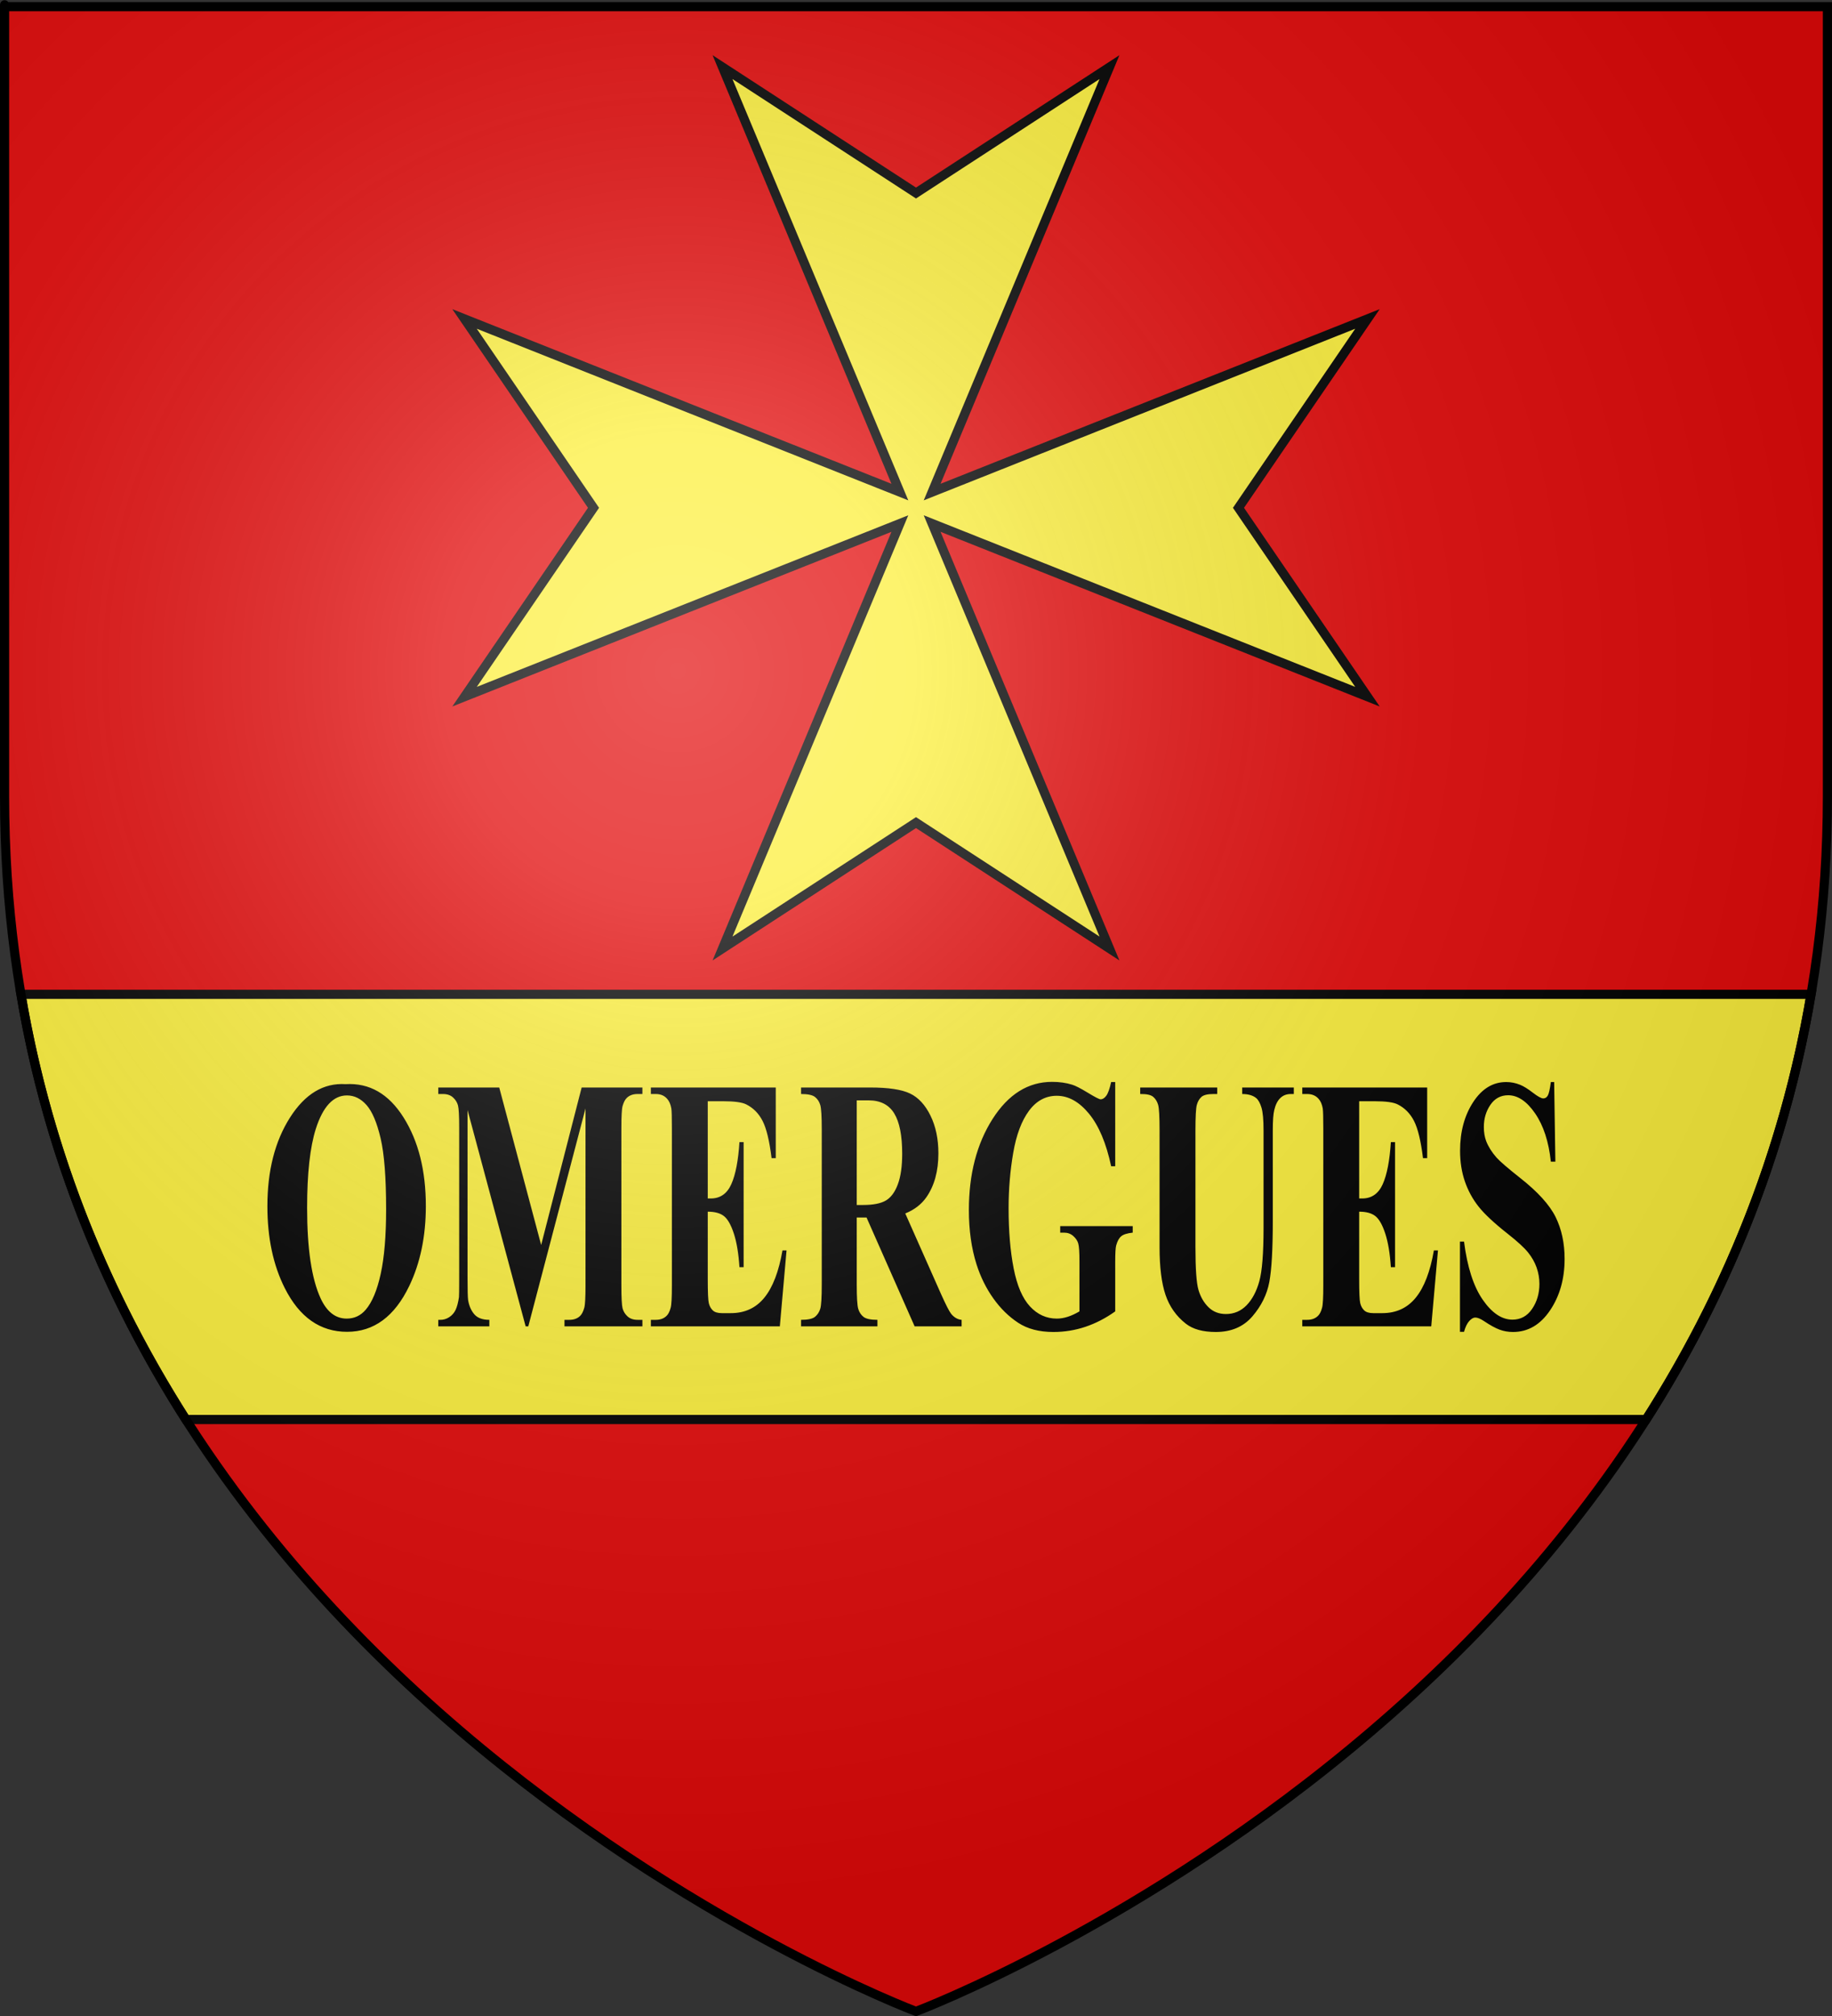 <?xml version="1.0" encoding="UTF-8" standalone="no"?>
<svg
   xmlns:dc="http://purl.org/dc/elements/1.1/"
   xmlns:cc="http://web.resource.org/cc/"
   xmlns:rdf="http://www.w3.org/1999/02/22-rdf-syntax-ns#"
   xmlns:svg="http://www.w3.org/2000/svg"
   xmlns="http://www.w3.org/2000/svg"
   xmlns:xlink="http://www.w3.org/1999/xlink"
   xmlns:sodipodi="http://sodipodi.sourceforge.net/DTD/sodipodi-0.dtd"
   xmlns:inkscape="http://www.inkscape.org/namespaces/inkscape"
   height="660"
   width="600"
   version="1.0"
   id="svg2"
   sodipodi:version="0.32"
   inkscape:version="0.45.1"
   sodipodi:docname="Blason_Les_Omergues.svg"
   sodipodi:docbase="C:\monAtelierGraphique\Blasons"
   inkscape:export-filename="/Users/olivier/Desktop/Blason Rouge/Blason_Vide_3D.png"
   inkscape:export-xdpi="144"
   inkscape:export-ydpi="144"
   inkscape:output_extension="org.inkscape.output.svg.inkscape">
  <rect width="100%" height="100%" fill="#333333" stroke="none"/>
  <sodipodi:namedview
     inkscape:window-height="750"
     inkscape:window-width="1280"
     inkscape:pageshadow="2"
     inkscape:pageopacity="0.0"
     guidetolerance="10.0"
     gridtolerance="10.0"
     objecttolerance="10.0"
     borderopacity="1.0"
     bordercolor="#666666"
     pagecolor="#ffffff"
     id="base"
     showgrid="false"
     height="660px"
     inkscape:zoom="0.44547727"
     inkscape:cx="396.46229"
     inkscape:cy="478.04383"
     inkscape:window-x="-8"
     inkscape:window-y="-8"
     inkscape:current-layer="layer4" />
  <desc
     id="desc4">Flag of Canton of Valais (Wallis)</desc>
  <defs
     id="defs6">
    <linearGradient
       id="linearGradient2893">
      <stop
         style="stop-color:white;stop-opacity:0.314;"
         offset="0"
         id="stop2895" />
      <stop
         id="stop2897"
         offset="0.19"
         style="stop-color:white;stop-opacity:0.251;" />
      <stop
         style="stop-color:#6b6b6b;stop-opacity:0.125;"
         offset="0.6"
         id="stop2901" />
      <stop
         style="stop-color:black;stop-opacity:0.125;"
         offset="1"
         id="stop2899" />
    </linearGradient>
    <linearGradient
       id="linearGradient2885">
      <stop
         id="stop2887"
         offset="0"
         style="stop-color:white;stop-opacity:1;" />
      <stop
         style="stop-color:white;stop-opacity:1;"
         offset="0.229"
         id="stop2891" />
      <stop
         id="stop2889"
         offset="1"
         style="stop-color:black;stop-opacity:1;" />
    </linearGradient>
    <linearGradient
       id="linearGradient2955">
      <stop
         id="stop2867"
         offset="0"
         style="stop-color:#fd0000;stop-opacity:1;" />
      <stop
         style="stop-color:#e77275;stop-opacity:0.659;"
         offset="0.5"
         id="stop2873" />
      <stop
         style="stop-color:black;stop-opacity:0.323;"
         offset="1"
         id="stop2959" />
    </linearGradient>
    <radialGradient
       inkscape:collect="always"
       xlink:href="#linearGradient2955"
       id="radialGradient2961"
       cx="225.524"
       cy="218.901"
       fx="225.524"
       fy="218.901"
       r="300"
       gradientTransform="matrix(-4.167939e-4,2.183,-1.884,-3.599562e-4,615.597,-289.121)"
       gradientUnits="userSpaceOnUse" />
    <polygon
       id="star"
       transform="scale(53,53)"
       points="0,-1 0.588,0.809 -0.951,-0.309 0.951,-0.309 -0.588,0.809 0,-1 " />
    <clipPath
       id="clip">
      <path
         d="M 0,-200 L 0,600 L 300,600 L 300,-200 L 0,-200 z "
         id="path10" />
    </clipPath>
    <radialGradient
       inkscape:collect="always"
       xlink:href="#linearGradient2955"
       id="radialGradient1911"
       gradientUnits="userSpaceOnUse"
       gradientTransform="matrix(-4.167939e-4,2.183,-1.884,-3.599562e-4,615.597,-289.121)"
       cx="225.524"
       cy="218.901"
       fx="225.524"
       fy="218.901"
       r="300" />
    <radialGradient
       inkscape:collect="always"
       xlink:href="#linearGradient2955"
       id="radialGradient2865"
       gradientUnits="userSpaceOnUse"
       gradientTransform="matrix(0,1.749,-1.593,-1.049767e-7,551.788,-191.29)"
       cx="225.524"
       cy="218.901"
       fx="225.524"
       fy="218.901"
       r="300" />
    <radialGradient
       inkscape:collect="always"
       xlink:href="#linearGradient2955"
       id="radialGradient2871"
       gradientUnits="userSpaceOnUse"
       gradientTransform="matrix(0,1.386,-1.323,-5.741131e-8,-158.082,-109.541)"
       cx="225.524"
       cy="218.901"
       fx="225.524"
       fy="218.901"
       r="300" />
    <radialGradient
       inkscape:collect="always"
       xlink:href="#linearGradient2893"
       id="radialGradient3163"
       gradientUnits="userSpaceOnUse"
       gradientTransform="matrix(1.353,0,0,1.349,-77.629,-85.747)"
       cx="221.445"
       cy="226.331"
       fx="221.445"
       fy="226.331"
       r="300" />
  </defs>
  <g
     inkscape:groupmode="layer"
     id="layer3"
     inkscape:label="Fond écu"
     style="display:inline"
     sodipodi:insensitive="true">
    <path
       id="path2855"
       style="fill:#e20909;fill-opacity:1;fill-rule:evenodd;stroke:none;stroke-width:1px;stroke-linecap:butt;stroke-linejoin:miter;stroke-opacity:1"
       d="M 300,658.5 C 300,658.5 598.5,546.18 598.5,260.728 C 598.5,-24.723 598.5,2.176 598.5,2.176 L 1.5,2.176 L 1.5,260.728 C 1.5,546.18 300,658.5 300,658.5 z "
       sodipodi:nodetypes="cccccc" />
  </g>
  <g
     inkscape:groupmode="layer"
     id="layer4"
     inkscape:label="Meubles"
     sodipodi:insensitive="true">
    <path
       style="fill:#fcef3c;fill-opacity:1;stroke:#000000;stroke-width:3;stroke-miterlimit:4;stroke-dasharray:none;stroke-opacity:1;display:inline"
       id="path6906"
       d="M 152.141,228.082 L 294.719,171.402 L 236.632,310.525 L 300,269.303 L 363.368,310.525 L 305.281,171.402 L 447.859,228.082 L 405.614,166.249 L 447.859,104.417 L 305.281,161.096 L 363.368,21.973 L 300,63.195 L 236.632,21.973 L 294.719,161.096 L 152.141,104.417 L 194.386,166.249 L 152.141,228.082 z " />
    <path
       style="fill:#fcef3c;fill-opacity:1;fill-rule:nonzero;stroke:#000000;stroke-width:3;stroke-linecap:round;stroke-linejoin:miter;stroke-miterlimit:4;stroke-dashoffset:12;stroke-opacity:1"
       d="M 6.875,325.531 C 15.905,378.946 35.654,425.158 60.875,464.719 L 539.125,464.719 C 564.346,425.158 584.095,378.946 593.125,325.531 L 6.875,325.531 z "
       id="rect5198" />
    <path
       style="font-size:93.362px;font-style:normal;font-weight:bold;text-align:center;writing-mode:lr-tb;text-anchor:middle;fill:#000000;fill-opacity:1;stroke:none;stroke-width:1px;stroke-linecap:butt;stroke-linejoin:miter;stroke-opacity:1;font-family:Times New Roman"
       d="M 113.197,354.932 C 120.981,354.471 127.305,358.104 132.171,365.831 C 137.036,373.558 139.468,383.227 139.468,394.837 C 139.468,404.755 137.654,413.482 134.027,421.017 C 129.221,431.012 122.434,436.01 113.665,436.01 C 104.872,436.01 98.073,431.243 93.267,421.709 C 89.471,414.174 87.573,405.236 87.573,394.894 C 87.573,383.284 90.042,373.606 94.979,365.86 C 99.917,358.113 105.989,354.471 113.197,354.932 L 113.197,354.932 z M 113.629,358.623 C 109.16,358.623 105.761,362.275 103.43,369.579 C 101.532,375.576 100.583,384.188 100.583,395.413 C 100.583,408.753 102.049,418.614 104.98,424.996 C 107.022,429.455 109.881,431.685 113.557,431.685 C 116.032,431.685 118.098,430.724 119.755,428.802 C 121.87,426.341 123.515,422.411 124.693,417.009 C 125.87,411.608 126.459,404.563 126.459,395.875 C 126.459,385.533 125.858,377.796 124.657,372.664 C 123.455,367.532 121.924,363.909 120.062,361.794 C 118.2,359.68 116.056,358.623 113.629,358.623 L 113.629,358.623 z M 177.236,407.581 L 190.498,356.028 L 210.391,356.028 L 210.391,358.161 L 208.806,358.161 C 207.364,358.161 206.211,358.565 205.346,359.372 C 204.745,359.91 204.265,360.814 203.904,362.082 C 203.64,363.005 203.508,365.408 203.508,369.291 L 203.508,420.844 C 203.508,424.842 203.64,427.341 203.904,428.341 C 204.169,429.34 204.709,430.215 205.526,430.964 C 206.343,431.714 207.436,432.089 208.806,432.089 L 210.391,432.089 L 210.391,434.222 L 184.876,434.222 L 184.876,432.089 L 186.462,432.089 C 187.903,432.089 189.057,431.685 189.922,430.878 C 190.522,430.34 191.003,429.417 191.363,428.11 C 191.627,427.187 191.76,424.765 191.76,420.844 L 191.76,362.89 L 173.02,434.222 L 172.155,434.222 L 153.127,363.409 L 153.127,418.48 C 153.127,422.324 153.187,424.688 153.307,425.573 C 153.619,427.495 154.298,429.061 155.343,430.272 C 156.388,431.483 158.028,432.089 160.262,432.089 L 160.262,434.222 L 143.541,434.222 L 143.541,432.089 L 144.045,432.089 C 145.126,432.127 146.135,431.849 147.072,431.253 C 148.009,430.657 148.718,429.859 149.199,428.86 C 149.679,427.86 150.052,426.457 150.316,424.65 C 150.364,424.227 150.388,422.266 150.388,418.768 L 150.388,369.291 C 150.388,365.331 150.256,362.861 149.991,361.881 C 149.727,360.9 149.187,360.035 148.37,359.286 C 147.553,358.536 146.46,358.161 145.09,358.161 L 143.541,358.161 L 143.541,356.028 L 163.506,356.028 L 177.236,407.581 z M 231.798,360.526 L 231.798,392.357 L 232.771,392.357 C 235.87,392.357 238.117,390.8 239.51,387.686 C 240.904,384.572 241.792,379.978 242.177,373.904 L 243.546,373.904 L 243.546,414.847 L 242.177,414.847 C 241.889,410.387 241.282,406.735 240.357,403.89 C 239.432,401.045 238.357,399.133 237.132,398.152 C 235.906,397.172 234.128,396.682 231.798,396.682 L 231.798,418.71 C 231.798,423.016 231.912,425.649 232.14,426.611 C 232.369,427.572 232.795,428.36 233.42,428.975 C 234.044,429.59 235.053,429.898 236.447,429.897 L 239.366,429.897 C 243.931,429.898 247.589,428.206 250.34,424.823 C 253.09,421.44 255.066,416.288 256.268,409.368 L 257.601,409.368 L 255.403,434.222 L 213.166,434.222 L 213.166,432.089 L 214.788,432.089 C 216.205,432.089 217.347,431.685 218.212,430.878 C 218.836,430.34 219.317,429.417 219.653,428.11 C 219.917,427.187 220.049,424.765 220.049,420.844 L 220.049,369.406 C 220.049,365.869 219.989,363.697 219.869,362.89 C 219.629,361.544 219.185,360.506 218.536,359.776 C 217.623,358.699 216.374,358.161 214.788,358.161 L 213.166,358.161 L 213.166,356.028 L 254.069,356.028 L 254.069,379.152 L 252.7,379.152 C 252.003,373.5 251.024,369.445 249.763,366.984 C 248.502,364.524 246.718,362.717 244.411,361.563 C 243.066,360.872 240.543,360.526 236.843,360.526 L 231.798,360.526 z M 280.593,398.585 L 280.593,420.498 C 280.593,424.727 280.756,427.389 281.08,428.485 C 281.404,429.58 281.975,430.455 282.792,431.108 C 283.609,431.762 285.134,432.089 287.369,432.089 L 287.369,434.222 L 262.358,434.222 L 262.358,432.089 C 264.617,432.089 266.148,431.752 266.953,431.08 C 267.758,430.407 268.323,429.532 268.647,428.456 C 268.971,427.379 269.133,424.727 269.133,420.498 L 269.133,369.752 C 269.133,365.523 268.971,362.861 268.647,361.765 C 268.323,360.67 267.752,359.795 266.935,359.142 C 266.118,358.488 264.593,358.161 262.358,358.161 L 262.358,356.028 L 285.062,356.028 C 290.972,356.028 295.297,356.681 298.036,357.988 C 300.775,359.295 303.009,361.708 304.739,365.225 C 306.469,368.743 307.334,372.866 307.334,377.595 C 307.334,383.361 306.036,388.128 303.442,391.896 C 301.784,394.279 299.465,396.067 296.486,397.259 L 308.235,423.727 C 309.772,427.149 310.865,429.282 311.514,430.128 C 312.499,431.32 313.64,431.973 314.938,432.089 L 314.938,434.222 L 299.55,434.222 L 283.801,398.585 L 280.593,398.585 z M 280.593,360.237 L 280.593,394.491 L 282.648,394.491 C 285.987,394.491 288.486,394.001 290.144,393.02 C 291.801,392.04 293.105,390.272 294.054,387.715 C 295.003,385.158 295.477,381.823 295.477,377.71 C 295.477,371.751 294.606,367.349 292.864,364.504 C 291.123,361.66 288.318,360.237 284.45,360.237 L 280.593,360.237 z M 365.247,354.24 L 365.247,381.804 L 363.914,381.804 C 362.304,374.269 359.889,368.541 356.67,364.62 C 353.45,360.699 349.931,358.738 346.111,358.738 C 342.459,358.738 339.42,360.381 336.993,363.668 C 334.567,366.955 332.849,371.54 331.84,377.422 C 330.831,383.304 330.326,389.339 330.326,395.529 C 330.326,403.025 330.879,409.599 331.984,415.25 C 333.089,420.902 334.873,425.054 337.335,427.706 C 339.798,430.359 342.723,431.685 346.111,431.685 C 347.288,431.685 348.495,431.483 349.733,431.08 C 350.97,430.676 352.237,430.09 353.535,429.321 L 353.535,413.059 C 353.535,409.984 353.402,407.994 353.138,407.091 C 352.874,406.187 352.327,405.37 351.498,404.64 C 350.67,403.909 349.666,403.544 348.489,403.544 L 347.228,403.544 L 347.228,401.411 L 370.977,401.411 L 370.977,403.544 C 369.175,403.736 367.92,404.131 367.211,404.726 C 366.502,405.322 365.956,406.312 365.571,407.696 C 365.355,408.427 365.247,410.214 365.247,413.059 L 365.247,429.321 C 362.124,431.551 358.874,433.233 355.499,434.367 C 352.123,435.501 348.621,436.068 344.994,436.068 C 340.357,436.068 336.507,435.059 333.443,433.04 C 330.38,431.022 327.677,428.369 325.335,425.082 C 322.992,421.795 321.16,418.095 319.839,413.982 C 318.157,408.676 317.316,402.737 317.316,396.163 C 317.316,384.399 319.899,374.461 325.064,366.35 C 330.23,358.238 336.729,354.182 344.561,354.182 C 346.988,354.182 349.174,354.49 351.12,355.105 C 352.177,355.413 353.889,356.287 356.255,357.729 C 358.622,359.17 360.021,359.891 360.454,359.891 C 361.127,359.891 361.751,359.497 362.328,358.709 C 362.904,357.921 363.433,356.431 363.914,354.24 L 365.247,354.24 z M 373.428,356.028 L 398.654,356.028 L 398.654,358.161 L 397.393,358.161 C 395.495,358.161 394.192,358.478 393.483,359.113 C 392.774,359.747 392.27,360.622 391.969,361.736 C 391.669,362.851 391.519,365.639 391.519,370.098 L 391.519,408.388 C 391.519,415.385 391.849,420.017 392.51,422.286 C 393.17,424.554 394.258,426.438 395.771,427.937 C 397.285,429.436 399.195,430.186 401.501,430.186 C 404.144,430.186 406.396,429.234 408.258,427.331 C 410.12,425.428 411.514,422.805 412.439,419.46 C 413.364,416.115 413.826,410.291 413.826,401.987 L 413.826,370.098 C 413.826,366.6 413.598,364.101 413.142,362.601 C 412.685,361.102 412.108,360.064 411.412,359.488 C 410.331,358.603 408.805,358.161 406.835,358.161 L 406.835,356.028 L 423.737,356.028 L 423.737,358.161 L 422.728,358.161 C 421.358,358.161 420.217,358.603 419.304,359.488 C 418.391,360.372 417.73,361.698 417.322,363.466 C 417.01,364.697 416.853,366.907 416.854,370.098 L 416.854,399.796 C 416.853,408.984 416.475,415.616 415.718,419.691 C 414.961,423.766 413.118,427.514 410.186,430.935 C 407.255,434.357 403.255,436.068 398.186,436.068 C 393.957,436.068 390.69,435.164 388.383,433.357 C 385.236,430.897 383.014,427.745 381.716,423.9 C 380.419,420.056 379.77,414.885 379.77,408.388 L 379.77,370.098 C 379.77,365.6 379.614,362.803 379.302,361.708 C 378.989,360.612 378.449,359.737 377.68,359.084 C 376.911,358.43 375.494,358.123 373.428,358.161 L 373.428,356.028 z M 445.143,360.526 L 445.143,392.357 L 446.116,392.357 C 449.216,392.357 451.462,390.8 452.856,387.686 C 454.249,384.572 455.138,379.978 455.522,373.904 L 456.892,373.904 L 456.892,414.847 L 455.522,414.847 C 455.234,410.387 454.627,406.735 453.702,403.89 C 452.777,401.045 451.702,399.133 450.477,398.152 C 449.252,397.172 447.474,396.682 445.143,396.682 L 445.143,418.71 C 445.143,423.016 445.258,425.649 445.486,426.611 C 445.714,427.572 446.14,428.36 446.765,428.975 C 447.39,429.59 448.399,429.898 449.792,429.897 L 452.711,429.897 C 457.276,429.898 460.934,428.206 463.685,424.823 C 466.436,421.44 468.412,416.288 469.613,409.368 L 470.947,409.368 L 468.748,434.222 L 426.512,434.222 L 426.512,432.089 L 428.133,432.089 C 429.551,432.089 430.692,431.685 431.557,430.878 C 432.182,430.34 432.662,429.417 432.999,428.11 C 433.263,427.187 433.395,424.765 433.395,420.844 L 433.395,369.406 C 433.395,365.869 433.335,363.697 433.215,362.89 C 432.975,361.544 432.53,360.506 431.881,359.776 C 430.968,358.699 429.719,358.161 428.133,358.161 L 426.512,358.161 L 426.512,356.028 L 467.415,356.028 L 467.415,379.152 L 466.046,379.152 C 465.349,373.5 464.37,369.445 463.108,366.984 C 461.847,364.524 460.063,362.717 457.757,361.563 C 456.411,360.872 453.889,360.526 450.189,360.526 L 445.143,360.526 z M 509.003,354.24 L 509.399,380.305 L 507.922,380.305 C 507.225,373.769 505.513,368.512 502.786,364.533 C 500.059,360.554 497.11,358.565 493.939,358.565 C 491.488,358.565 489.548,359.613 488.119,361.708 C 486.689,363.803 485.975,366.215 485.975,368.945 C 485.975,370.675 486.227,372.213 486.731,373.558 C 487.428,375.365 488.545,377.153 490.083,378.921 C 491.212,380.19 493.819,382.439 497.903,385.668 C 503.621,390.166 507.477,394.414 509.471,398.412 C 511.441,402.41 512.426,406.985 512.427,412.136 C 512.426,418.672 510.835,424.294 507.651,429.004 C 504.468,433.713 500.426,436.068 495.525,436.068 C 493.987,436.068 492.533,435.818 491.164,435.318 C 489.795,434.818 488.077,433.876 486.011,432.492 C 484.857,431.724 483.908,431.339 483.164,431.339 C 482.539,431.339 481.878,431.724 481.182,432.492 C 480.485,433.261 479.92,434.434 479.488,436.01 L 478.154,436.01 L 478.154,406.485 L 479.488,406.485 C 480.545,414.789 482.581,421.123 485.596,425.486 C 488.611,429.849 491.861,432.031 495.344,432.031 C 498.035,432.031 500.18,430.859 501.777,428.514 C 503.375,426.168 504.174,423.439 504.174,420.325 C 504.174,418.48 503.867,416.692 503.255,414.962 C 502.642,413.232 501.711,411.589 500.462,410.032 C 499.213,408.475 497.002,406.447 493.831,403.948 C 489.386,400.45 486.191,397.47 484.245,395.01 C 482.299,392.549 480.803,389.801 479.758,386.763 C 478.713,383.726 478.19,380.382 478.19,376.73 C 478.19,370.502 479.62,365.197 482.479,360.814 C 485.338,356.431 488.942,354.24 493.29,354.24 C 494.876,354.24 496.414,354.548 497.903,355.163 C 499.032,355.624 500.408,356.479 502.03,357.729 C 503.651,358.978 504.786,359.603 505.435,359.603 C 506.06,359.603 506.552,359.295 506.913,358.68 C 507.273,358.065 507.609,356.585 507.922,354.24 L 509.003,354.24 z "
       id="text5206" />
  </g>
  <g
     inkscape:groupmode="layer"
     id="layer2"
     inkscape:label="Reflet final"
     sodipodi:insensitive="true">
    <path
       sodipodi:nodetypes="cccccc"
       d="M 300,658.5 C 300,658.5 598.5,546.18 598.5,260.728 C 598.5,-24.723 598.5,2.176 598.5,2.176 L 1.5,2.176 L 1.5,260.728 C 1.5,546.18 300,658.5 300,658.5 z "
       style="opacity:1;fill:url(#radialGradient3163);fill-opacity:1;fill-rule:evenodd;stroke:none;stroke-width:1px;stroke-linecap:butt;stroke-linejoin:miter;stroke-opacity:1"
       id="path2875"
       inkscape:export-xdpi="144"
       inkscape:export-ydpi="144" />
  </g>
  <g
     inkscape:groupmode="layer"
     id="layer1"
     inkscape:label="Contour final"
     sodipodi:insensitive="true">
    <path
       sodipodi:nodetypes="cccccc"
       d="M 300,658.5 C 300,658.5 1.5,546.18 1.5,260.728 C 1.5,-24.723 1.5,2.176 1.5,2.176 L 598.5,2.176 L 598.5,260.728 C 598.5,546.18 300,658.5 300,658.5 z "
       style="opacity:1;fill:none;fill-opacity:1;fill-rule:evenodd;stroke:#000000;stroke-width:3;stroke-linecap:butt;stroke-linejoin:miter;stroke-miterlimit:4;stroke-dasharray:none;stroke-opacity:1"
       id="path1411"
       inkscape:export-xdpi="144"
       inkscape:export-ydpi="144" />
  </g>
</svg>
